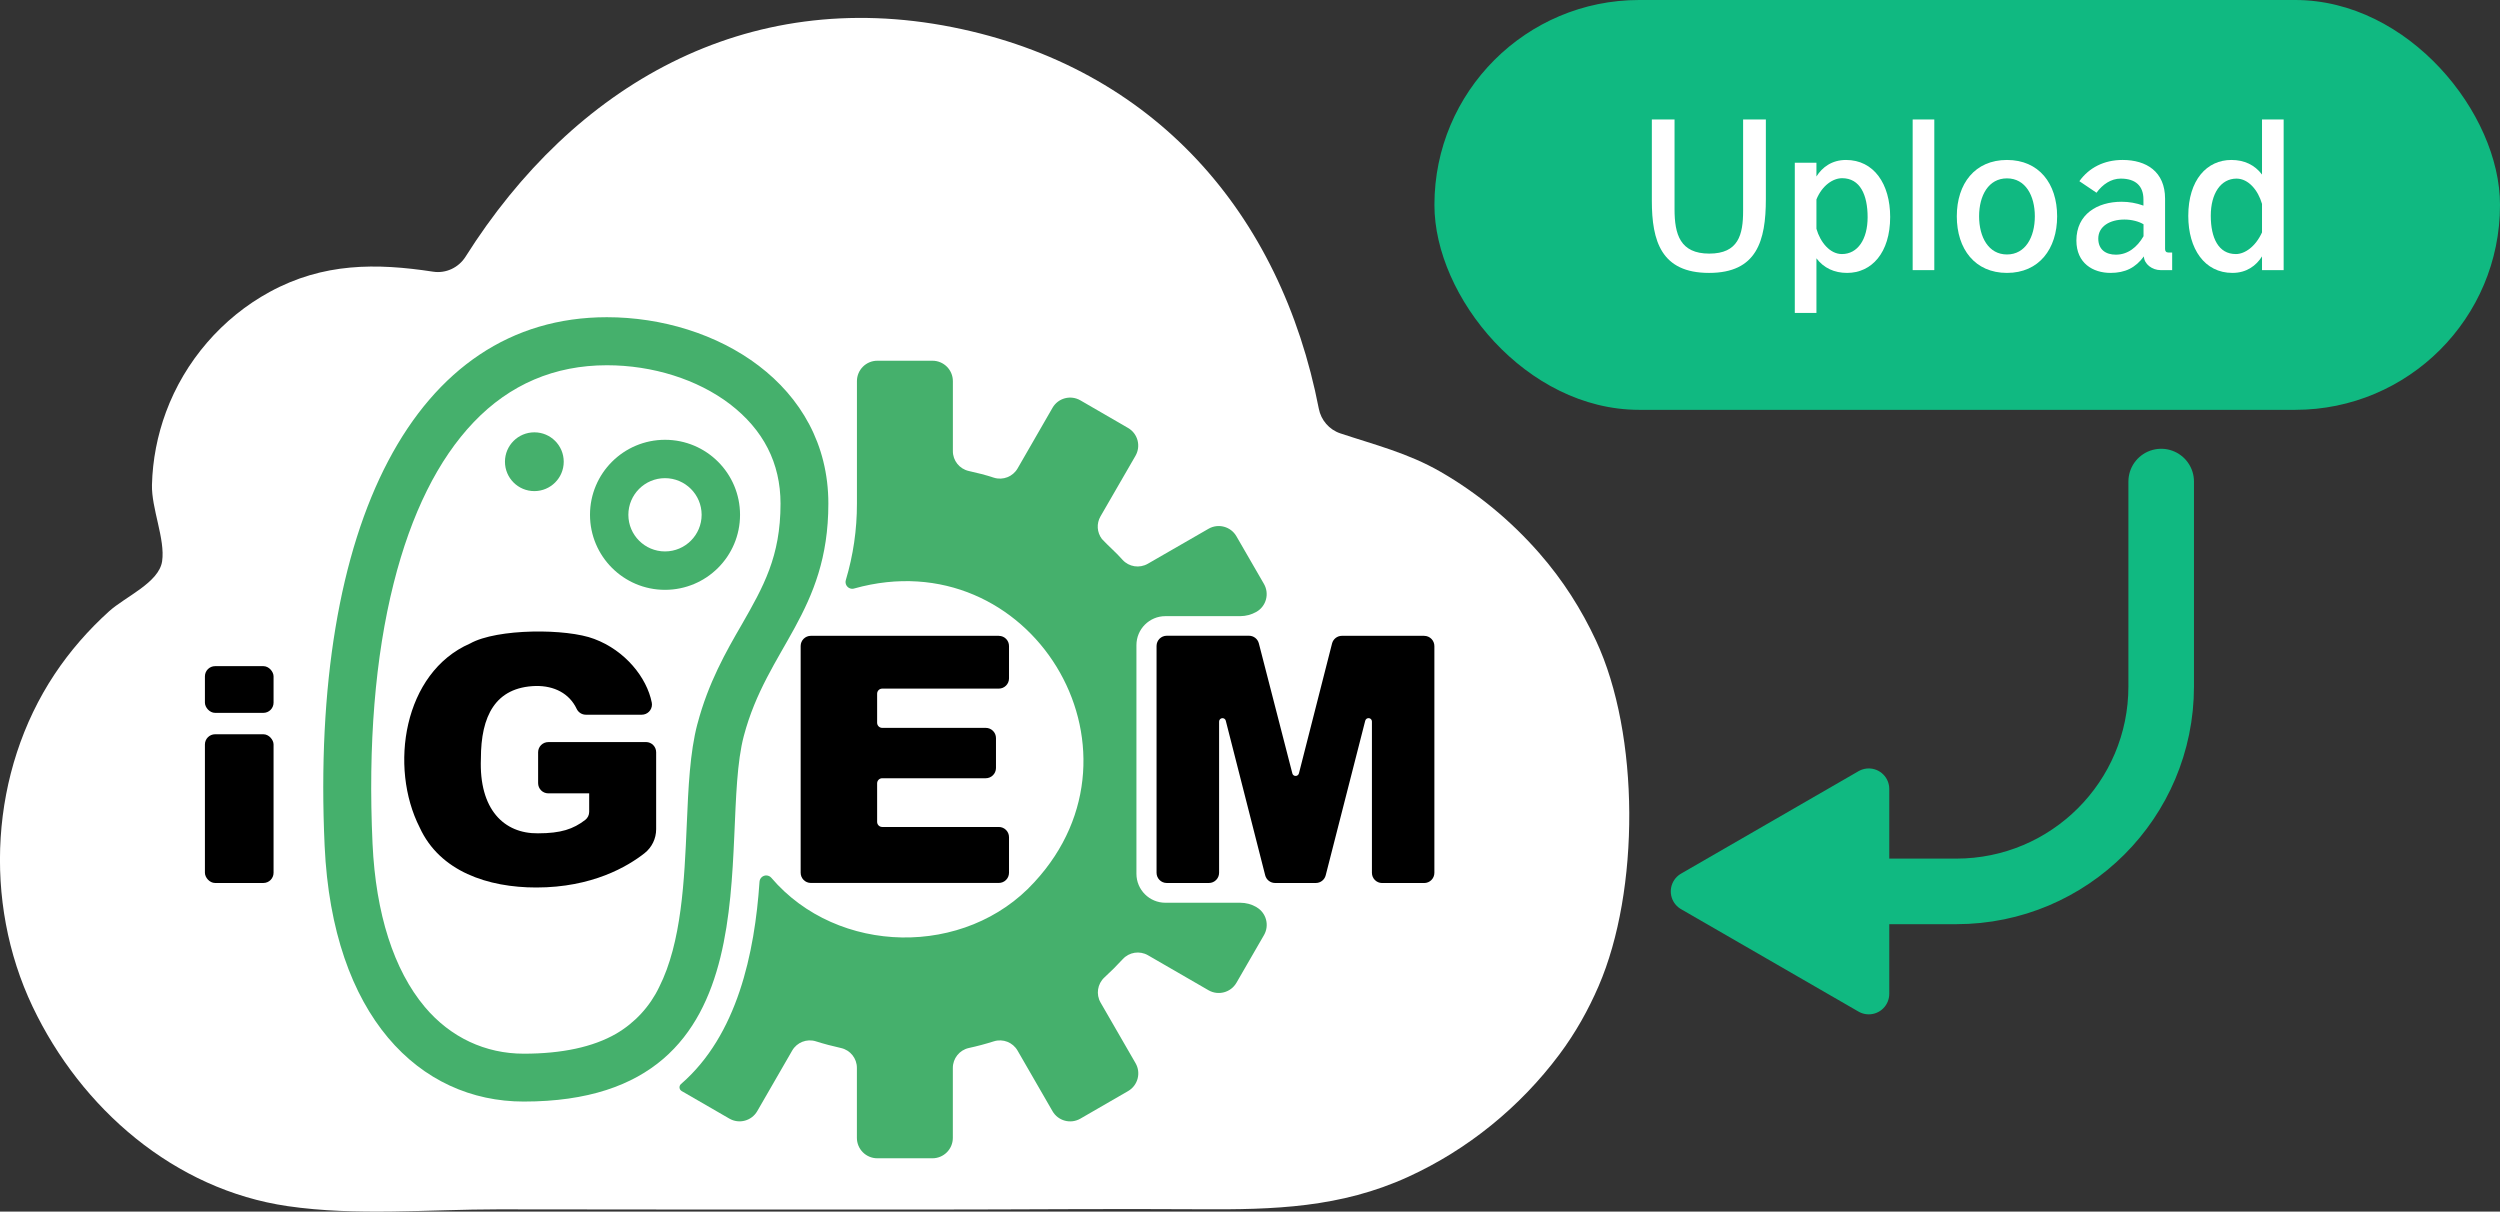 <?xml version="1.0" encoding="UTF-8"?><svg id="Layer_2" xmlns="http://www.w3.org/2000/svg" viewBox="0 0 610 295.63"><rect x="0" y="0" width="610" height="295.63" fill="#333333" stroke="none"/><defs><style>.cls-1{fill:#45b06c;}.cls-2{stroke-width:10px;}.cls-2,.cls-3{stroke:#10b981;stroke-linecap:round;stroke-linejoin:round;}.cls-2,.cls-4{fill:#10b981;}.cls-5{fill:#fff;}.cls-3{fill:none;stroke-width:16px;}</style></defs><g id="Layer_1-2"><g id="arrow"><path class="cls-3" d="M527.33,117.5v50c0,27.61-22.39,50-50,50h-50"/><polygon class="cls-2" points="412.67 217.5 455.98 242.5 455.98 192.5 412.67 217.5"/></g><g id="upload"><rect class="cls-4" x="350" y="0" width="260" height="100" rx="49.97" ry="49.97"/><path class="cls-5" d="M425.33,29.15h5.54v19.4c0,10.25-2.2,18.04-13.86,18.04s-13.96-7.74-13.96-17.62v-19.82h5.54v21.91c0,6.12,1.36,10.82,8.47,10.82s8.26-4.6,8.26-10.41v-22.33Z"/><path class="cls-5" d="M437.93,76.37v-36.66h5.28v3.35c1.41-2.25,3.76-4.03,7.22-4.03,6.8,0,10.77,5.86,10.77,13.91,0,8.78-4.55,13.65-10.51,13.65-3.14,0-5.7-1.2-7.48-3.56v13.33h-5.28ZM443.21,55.82c.94,3.29,3.29,6.17,6.22,6.17,3.82,0,6.27-3.56,6.27-8.99s-1.83-9.52-6.22-9.52c-2.2,0-4.86,1.73-6.27,5.18v7.16Z"/><path class="cls-5" d="M466.69,65.91V29.15h5.28v36.76h-5.28Z"/><path class="cls-5" d="M477.46,52.78c0-8,4.44-13.75,12.24-13.75s12.24,5.75,12.24,13.75-4.45,13.81-12.24,13.81-12.24-5.8-12.24-13.81ZM496.5,52.78c0-5.07-2.3-9.26-6.8-9.26s-6.8,4.18-6.8,9.26,2.3,9.31,6.8,9.31,6.8-4.24,6.8-9.31Z"/><path class="cls-5" d="M527.19,65.91c-2.04,0-4.03-1.46-4.08-3.35-2.04,2.77-4.55,4.03-8.16,4.03-4.24,0-8.31-2.35-8.31-7.9,0-6.43,5.12-9.46,11.03-9.46,1.83,0,3.56.31,5.33.94v-1.52c0-3.29-1.93-5.07-5.54-5.07-2.35,0-4.44,1.41-5.91,3.45l-4.18-2.82c2.35-3.29,6.01-5.18,10.56-5.18,5.75,0,10.35,2.82,10.35,9.46v12.29c0,.52.26.84.84.84h.89v4.29h-2.82ZM523.01,54.72c-1.1-.68-2.88-1.15-4.65-1.15-3.56,0-6.38,1.67-6.38,4.65,0,2.72,1.88,3.92,4.29,3.92,2.88,0,5.18-1.78,6.75-4.5v-2.93Z"/><path class="cls-5" d="M551.93,65.91v-3.35c-1.41,2.25-3.76,4.03-7.22,4.03-6.8,0-10.77-5.86-10.77-13.91,0-8.78,4.55-13.65,10.51-13.65,3.14,0,5.7,1.2,7.48,3.56v-13.44h5.28v36.76h-5.28ZM551.93,49.75c-.94-3.29-3.29-6.17-6.22-6.17-3.82,0-6.28,3.61-6.28,9.05s1.88,9.36,6.12,9.36c2.2,0,4.81-1.83,6.38-5.28v-6.96Z"/></g><g id="cloud"><path class="cls-5" d="M172.97,295.13c-17.14,0-34.27-.04-51.41-.05-16.89,0-34.61,1.66-51.35-.78-27.69-4.03-50.42-23.81-62.26-48.69-12.18-25.6-10.37-57.38,5.37-81.1,3.75-5.65,8.25-10.79,13.28-15.34,3.98-3.6,12.2-7,12.96-12.24.78-5.35-2.63-12.89-2.48-18.64.15-6.06,1.32-12.07,3.42-17.75,4.59-12.41,13.67-22.97,25.3-29.31,13.09-7.14,26.01-7.06,39.88-4.94,3.12.48,6.22-.98,7.91-3.65C139.97,20.87,181.9-3.43,232.44,6.64c49.09,9.78,80.06,45.3,89.35,93.08.54,2.8,2.54,5.12,5.25,6.02,8.32,2.77,16.51,4.8,24.41,9.35,9.06,5.21,17.2,11.96,24.08,19.81,5.9,6.73,10.36,13.85,13.87,21.35,10.76,23,10.74,61.1.65,84.39-2.49,5.74-5.57,11.31-9.6,16.7-9.57,12.79-22.32,23.17-36.85,29.81-16.48,7.54-32.8,8.03-50.6,7.91-22.02-.15-44.05.07-66.07.07h-53.97Z"/></g><g id="igem"><path class="cls-1" d="M202.12,122.88c0-29.06-27.28-45.48-54.04-45.48-46.87,0-72.46,50.55-68.87,128.99,1.91,41.64,23.16,62.39,48.59,62.39,62.99,0,47.06-64.14,53.69-89.2,5.68-21.47,20.63-30.16,20.63-56.71ZM170.17,176.63c-1.84,6.96-2.21,15.53-2.6,24.6-.58,13.47-1.24,28.76-6.74,39.63-2.28,4.76-5.95,8.72-10.51,11.38-5.6,3.22-13.17,4.86-22.52,4.86s-17.88-3.95-24.15-11.41c-7.56-9-11.96-22.74-12.75-39.82-1.11-24.19.63-45.58,5.16-63.57,4.28-16.99,10.85-30.22,19.53-39.3,8.79-9.21,19.73-13.88,32.49-13.88,11.16,0,22.07,3.44,29.97,9.44,8.21,6.28,12.4,14.42,12.4,24.34,0,12.91-4.17,20.23-9.46,29.49-3.85,6.63-8.17,14.22-10.81,24.23v.03Z"/><path class="cls-1" d="M162.27,107.31c-10.11,0-18.31,8.19-18.31,18.3,0,10.11,8.19,18.31,18.3,18.31,10.11,0,18.31-8.19,18.31-18.3h0c0-10.12-8.19-18.31-18.3-18.31ZM162.27,134.55c-4.94,0-8.94-4-8.95-8.93,0-4.94,4-8.94,8.93-8.95,4.94,0,8.94,4,8.95,8.93h0c0,4.94-4,8.94-8.93,8.95Z"/><path class="cls-1" d="M130.38,105.49c-3.96,0-7.17,3.21-7.17,7.17,0,3.96,3.21,7.17,7.17,7.17,3.96,0,7.17-3.21,7.17-7.17h0c0-3.96-3.2-7.17-7.15-7.17,0,0-.01,0-.02,0Z"/><path class="cls-1" d="M306.58,221.33c-1.21-.7-2.58-1.06-3.97-1.06h-18.25c-3.9,0-7.07-3.16-7.07-7.07,0,0,0-.02,0-.03v-55.76c0-3.9,3.16-7.07,7.07-7.07h18.25c1.39,0,2.76-.37,3.97-1.06,2.38-1.37,3.19-4.41,1.83-6.79l-6.73-11.65c-1.38-2.38-4.42-3.19-6.8-1.82l-14.82,8.54c-2.02,1.16-4.58.77-6.15-.95-1.58-1.81-3.42-3.34-5.05-5.1-1.21-1.6-1.35-3.76-.35-5.5l8.55-14.8c1.37-2.38.56-5.42-1.82-6.79l-11.62-6.73c-2.38-1.38-5.42-.58-6.8,1.8l-8.53,14.81c-1.16,2.01-3.56,2.95-5.77,2.26-2.01-.67-4.07-1.18-6.15-1.64-2.27-.51-3.88-2.53-3.87-4.85v-17.07c0-2.75-2.23-4.98-4.98-4.98h-13.45c-2.75,0-4.98,2.23-4.98,4.98h0v29.9c.01,6.31-.9,12.59-2.71,18.64-.26.87.23,1.79,1.09,2.05.31.1.65.1.96,0,42.88-12,74.09,39.02,43.96,71.65h0c-16.81,18.46-48.03,17.9-64.2-1.07-.6-.68-1.64-.75-2.32-.15-.32.29-.52.69-.55,1.12-1.18,17.39-5.4,37.45-19.15,49.36-.44.38-.5,1.04-.12,1.49.07.09.16.16.26.22l11.65,6.73c2.38,1.38,5.42.56,6.8-1.81,0,0,0,0,0,0l8.53-14.79c1.16-2.01,3.56-2.95,5.77-2.26,2.01.64,4.07,1.18,6.15,1.64,2.27.51,3.88,2.53,3.87,4.85v17.07c0,2.75,2.23,4.98,4.98,4.98h13.45c2.75,0,4.98-2.23,4.98-4.98h0v-17.07c0-2.32,1.61-4.34,3.87-4.85,2.08-.45,4.13-1,6.15-1.64,2.22-.69,4.61.25,5.77,2.26l8.53,14.79c1.37,2.38,4.42,3.2,6.8,1.82,0,0,0,0,0,0l11.65-6.73c2.37-1.38,3.19-4.42,1.82-6.79l-8.54-14.8c-1.16-2.01-.77-4.56.94-6.14,1.55-1.42,3.04-2.9,4.47-4.46,1.58-1.72,4.13-2.11,6.15-.95l14.79,8.55c2.38,1.36,5.42.55,6.8-1.83l6.73-11.65c1.36-2.38.55-5.42-1.83-6.79Z"/><rect x="50" y="179.16" width="16.75" height="36.29" rx="2.49" ry="2.49"/><path d="M157.61,181.07h-23.82c-1.37,0-2.48,1.1-2.49,2.47,0,0,0,0,0,.01v7.54c0,1.37,1.1,2.48,2.47,2.49,0,0,0,0,.01,0h9.98v4.51c0,.77-.35,1.49-.96,1.97-2.93,2.24-5.91,3.27-11.54,3.27-8.23.1-14.42-5.78-13.92-18.24,0-10.37,3.51-17.43,13.38-17.71,4.54-.08,8.22,1.85,9.98,5.57.41.88,1.29,1.44,2.25,1.44h13.64c1.37,0,2.49-1.11,2.49-2.49,0-.16-.02-.32-.05-.48-1.21-6.11-6.5-12.71-14.04-15.52-6.69-2.58-23.69-2.58-30.28,1.11-16.32,7.11-19.8,30.18-12.31,44.89,4.92,10.77,16.72,14.65,28.46,14.65,13.65,0,22.31-5.14,26.42-8.38,1.78-1.41,2.82-3.56,2.82-5.84v-18.78c0-1.37-1.1-2.48-2.47-2.49,0,0-.02,0-.03,0Z"/><path d="M243.72,155.14h-45.87c-1.37,0-2.48,1.1-2.49,2.47,0,0,0,0,0,.01v55.33c0,1.37,1.1,2.48,2.47,2.49,0,0,0,0,.01,0h45.87c1.37,0,2.48-1.1,2.49-2.47,0,0,0,0,0-.01v-8.69c0-1.37-1.11-2.49-2.49-2.49h-28.45c-.69,0-1.24-.56-1.24-1.24h0v-9.41c0-.69.56-1.24,1.24-1.24h25.27c1.37,0,2.48-1.12,2.49-2.49v-7.31c0-1.37-1.11-2.49-2.49-2.49h-25.27c-.69,0-1.24-.56-1.24-1.24v-7.1c0-.69.56-1.24,1.24-1.24h28.45c1.37,0,2.49-1.11,2.49-2.49h0v-7.87c.02-1.37-1.08-2.5-2.45-2.51-.01,0-.03,0-.04,0Z"/><rect x="50" y="162.54" width="16.75" height="11.4" rx="2.49" ry="2.49"/><path d="M347.49,155.14h-20.06c-1.14,0-2.13.77-2.41,1.87l-8.08,31.69c-.11.45-.56.72-1,.61-.3-.07-.54-.31-.61-.61l-8.17-31.71c-.28-1.1-1.27-1.87-2.41-1.87h-20.06c-1.37,0-2.49,1.11-2.49,2.49h0v55.35c0,1.37,1.11,2.49,2.49,2.49h10.29c1.37,0,2.48-1.12,2.48-2.49v-36.9c0-.46.37-.83.83-.83.38,0,.71.26.8.62l9.62,37.73c.28,1.1,1.28,1.87,2.41,1.87h9.94c1.14,0,2.13-.77,2.41-1.87l9.65-37.74c.12-.44.57-.71,1.01-.59.36.09.62.42.62.8v36.92c0,1.37,1.1,2.48,2.47,2.49,0,0,0,0,.01,0h10.27c1.37,0,2.49-1.11,2.49-2.49h0v-55.31c.01-1.37-1.09-2.5-2.46-2.51-.02,0-.04,0-.05,0Z"/></g></g></svg>